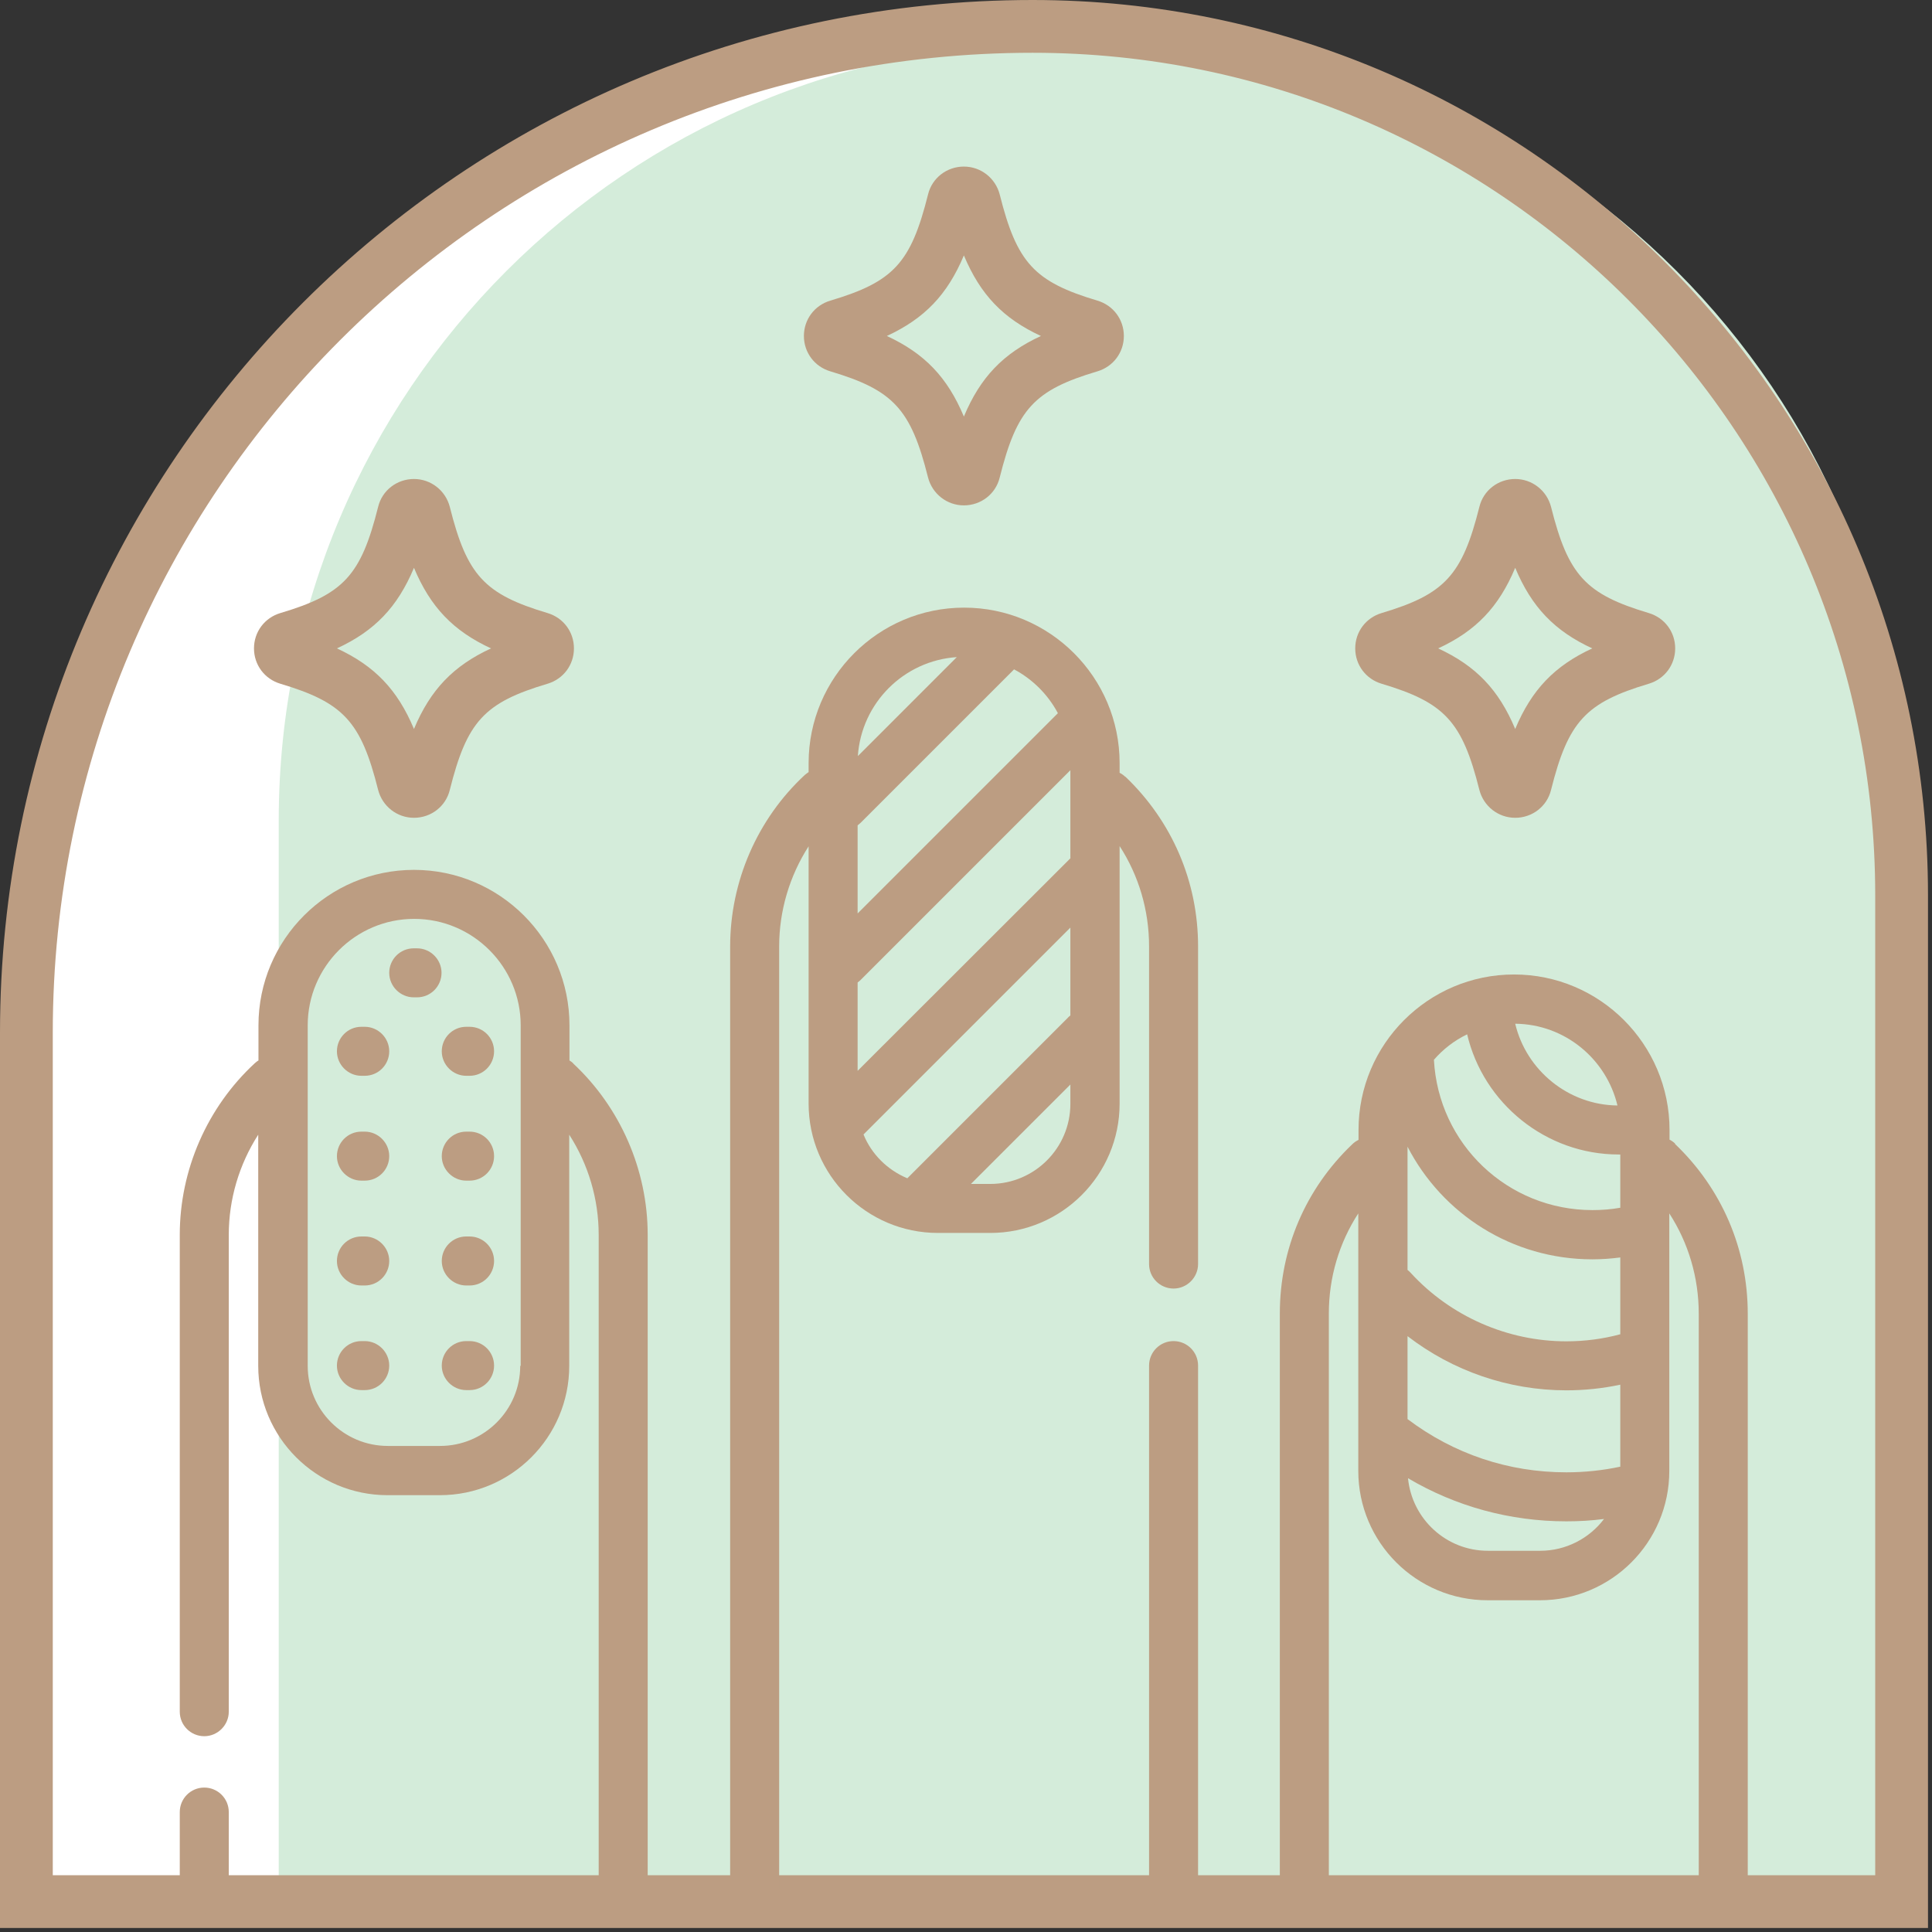 <svg width="82" height="82" viewBox="0 0 82 82" fill="none" xmlns="http://www.w3.org/2000/svg">
<rect x="0" y="0" width="82" height="82" fill="#333333" stroke="none"/>
<path d="M40.33 1.83C61.58 1.83 78.83 19.08 78.83 40.33V79.83H1.83V40.33C1.83 19.08 19.08 1.83 40.33 1.83Z" fill="white"/>
<path d="M44.83 1.83H47.83C66.04 1.83 80.83 16.62 80.83 34.83V79.83H11.83V34.83C11.83 16.61 26.61 1.83 44.83 1.83Z" fill="#D4ECDA"/>
<path d="M81.83 81.83H0V43.83C0 19.66 19.66 0 43.83 0C64.78 0 81.83 17.05 81.83 38V81.83ZM2.24 79.59H79.59V38C79.59 18.28 63.55 2.24 43.83 2.24C20.9 2.24 2.24 20.9 2.24 43.83V79.59Z" fill="#BC9D82"/>
<path d="M17.57 34.71C16.85 34.71 16.23 34.22 16.05 33.53C15.32 30.62 14.58 29.82 11.9 29.02C11.23 28.82 10.78 28.22 10.78 27.52C10.78 26.82 11.23 26.22 11.9 26.02C14.59 25.22 15.32 24.42 16.05 21.51C16.22 20.81 16.85 20.33 17.57 20.33C18.29 20.33 18.91 20.82 19.09 21.51C19.82 24.42 20.56 25.22 23.24 26.02C23.91 26.22 24.36 26.82 24.36 27.52C24.36 28.22 23.91 28.82 23.24 29.02C20.55 29.82 19.82 30.62 19.09 33.53C18.92 34.23 18.29 34.71 17.57 34.71ZM14.3 27.52C15.9 28.26 16.87 29.27 17.57 30.94C18.27 29.27 19.24 28.26 20.84 27.52C19.24 26.78 18.27 25.77 17.57 24.1C16.87 25.77 15.9 26.78 14.3 27.52Z" fill="#BC9D82"/>
<path d="M40.91 21.45C40.19 21.45 39.57 20.96 39.39 20.27C38.66 17.36 37.92 16.56 35.24 15.76C34.57 15.56 34.12 14.96 34.12 14.26C34.12 13.56 34.57 12.96 35.24 12.76C37.93 11.96 38.66 11.16 39.39 8.25C39.56 7.55 40.19 7.07 40.91 7.07C41.63 7.07 42.25 7.56 42.43 8.25C43.16 11.16 43.9 11.96 46.58 12.76C47.25 12.96 47.7 13.56 47.7 14.26C47.7 14.96 47.25 15.56 46.58 15.76C43.89 16.56 43.16 17.36 42.43 20.27C42.26 20.97 41.63 21.45 40.91 21.45ZM37.64 14.26C39.24 15 40.21 16.01 40.91 17.68C41.61 16.01 42.58 15 44.18 14.26C42.58 13.52 41.61 12.51 40.91 10.84C40.21 12.51 39.24 13.52 37.64 14.26Z" fill="#BC9D82"/>
<path d="M64.31 34.71C63.59 34.71 62.97 34.22 62.79 33.53C62.06 30.62 61.32 29.82 58.64 29.02C57.97 28.82 57.52 28.22 57.52 27.52C57.52 26.82 57.97 26.22 58.64 26.02C61.32 25.22 62.06 24.42 62.79 21.51C62.96 20.81 63.59 20.33 64.31 20.33C65.03 20.33 65.65 20.82 65.83 21.51C66.56 24.42 67.3 25.22 69.98 26.02C70.65 26.22 71.1 26.82 71.1 27.52C71.1 28.22 70.65 28.82 69.98 29.02C67.3 29.82 66.56 30.62 65.83 33.53C65.66 34.23 65.03 34.71 64.31 34.71ZM61.04 27.52C62.64 28.26 63.61 29.27 64.31 30.94C65.01 29.27 65.98 28.26 67.58 27.52C65.98 26.78 65.01 25.77 64.31 24.1C63.61 25.77 62.64 26.78 61.04 27.52Z" fill="#BC9D82"/>
<path d="M8.67 75.87C8.09 75.87 7.63 76.34 7.63 76.91V80.2C7.63 80.78 8.1 81.24 8.67 81.24C9.24 81.24 9.71 80.77 9.71 80.2V76.91C9.71 76.33 9.24 75.87 8.67 75.87Z" fill="#BC9D82"/>
<path d="M24.33 45.13C24.28 45.08 24.22 45.04 24.17 45.01V43.52C24.17 39.88 21.21 36.92 17.57 36.92C13.93 36.92 10.97 39.88 10.97 43.52V45.01C10.91 45.04 10.86 45.09 10.81 45.13C8.79 47 7.63 49.66 7.63 52.41V72.65C7.63 73.23 8.1 73.69 8.67 73.69C9.24 73.69 9.71 73.22 9.71 72.65V52.41C9.71 50.9 10.15 49.42 10.96 48.16V57.97C10.96 61 13.42 63.46 16.45 63.46H18.67C21.7 63.46 24.16 61 24.16 57.97V48.16C24.97 49.42 25.41 50.89 25.41 52.41V80.21C25.41 80.79 25.88 81.25 26.45 81.25C27.02 81.25 27.49 80.78 27.49 80.21V52.41C27.49 49.66 26.33 47 24.32 45.13H24.33ZM22.08 57.97C22.08 59.85 20.55 61.37 18.68 61.37H16.46C14.58 61.37 13.06 59.84 13.06 57.97V43.52C13.06 41.03 15.09 39 17.58 39C20.07 39 22.1 41.03 22.1 43.52V57.97H22.08Z" fill="#BC9D82"/>
<path d="M17.7 40.25H17.56C16.98 40.25 16.52 40.72 16.52 41.29C16.52 41.86 16.99 42.33 17.56 42.33H17.7C18.28 42.33 18.74 41.86 18.74 41.29C18.74 40.72 18.27 40.25 17.7 40.25Z" fill="#BC9D82"/>
<path d="M19.93 43.58H19.79C19.21 43.58 18.75 44.05 18.75 44.62C18.75 45.19 19.22 45.66 19.79 45.66H19.93C20.51 45.66 20.97 45.19 20.97 44.62C20.97 44.04 20.5 43.58 19.93 43.58Z" fill="#BC9D82"/>
<path d="M15.48 43.58H15.34C14.76 43.58 14.3 44.05 14.3 44.62C14.3 45.19 14.77 45.66 15.34 45.66H15.48C16.06 45.66 16.52 45.19 16.52 44.62C16.52 44.05 16.05 43.58 15.48 43.58Z" fill="#BC9D82"/>
<path d="M19.93 48.03H19.79C19.21 48.03 18.75 48.5 18.75 49.07C18.75 49.64 19.22 50.11 19.79 50.11H19.93C20.51 50.11 20.97 49.64 20.97 49.07C20.97 48.49 20.5 48.03 19.93 48.03Z" fill="#BC9D82"/>
<path d="M15.48 48.03H15.34C14.76 48.03 14.3 48.5 14.3 49.07C14.3 49.64 14.77 50.11 15.34 50.11H15.48C16.06 50.11 16.52 49.64 16.52 49.07C16.52 48.5 16.05 48.03 15.48 48.03Z" fill="#BC9D82"/>
<path d="M19.93 52.48H19.79C19.21 52.48 18.75 52.95 18.75 53.52C18.75 54.09 19.22 54.56 19.79 54.56H19.93C20.51 54.56 20.97 54.09 20.97 53.52C20.97 52.94 20.5 52.48 19.93 52.48Z" fill="#BC9D82"/>
<path d="M15.48 52.48H15.34C14.76 52.48 14.3 52.95 14.3 53.52C14.3 54.09 14.77 54.56 15.34 54.56H15.48C16.06 54.56 16.52 54.09 16.52 53.52C16.52 52.95 16.05 52.48 15.48 52.48Z" fill="#BC9D82"/>
<path d="M19.93 56.92H19.79C19.21 56.92 18.75 57.39 18.75 57.96C18.75 58.53 19.22 59 19.79 59H19.93C20.51 59 20.97 58.53 20.97 57.96C20.97 57.38 20.5 56.92 19.93 56.92Z" fill="#BC9D82"/>
<path d="M15.48 56.92H15.34C14.76 56.92 14.3 57.39 14.3 57.96C14.3 58.53 14.77 59 15.34 59H15.48C16.06 59 16.52 58.53 16.52 57.96C16.52 57.39 16.05 56.92 15.48 56.92Z" fill="#BC9D82"/>
<path d="M49.81 56.92C49.23 56.92 48.77 57.39 48.77 57.96V80.2C48.77 80.78 49.24 81.24 49.81 81.24C50.38 81.24 50.85 80.77 50.85 80.2V57.96C50.85 57.38 50.38 56.92 49.81 56.92Z" fill="#BC9D82"/>
<path d="M47.76 32.97C47.69 32.9 47.6 32.84 47.52 32.8V32.39C47.52 28.75 44.56 25.79 40.92 25.79C37.28 25.79 34.32 28.75 34.32 32.39V32.77C34.26 32.81 34.21 32.85 34.16 32.89C32.14 34.76 30.99 37.42 30.99 40.17V80.19C30.99 80.77 31.46 81.23 32.03 81.23C32.6 81.23 33.07 80.76 33.07 80.19V40.17C33.07 38.66 33.51 37.18 34.32 35.92V46.84C34.32 49.87 36.78 52.33 39.81 52.33H42.03C45.06 52.33 47.52 49.87 47.52 46.84V35.91C48.33 37.16 48.77 38.63 48.77 40.17V53.65C48.77 54.23 49.24 54.69 49.81 54.69C50.38 54.69 50.85 54.22 50.85 53.65V40.17C50.85 37.42 49.75 34.86 47.76 32.96V32.97ZM40.61 27.89L36.41 32.09C36.56 29.84 38.36 28.04 40.61 27.89ZM36.4 35.03C36.4 35.03 36.49 34.96 36.53 34.92L43.04 28.41C43.83 28.83 44.48 29.48 44.9 30.27L36.4 38.77V35.03ZM45.43 46.85C45.43 48.73 43.9 50.25 42.03 50.25H41.21L45.43 46.03V46.85ZM45.43 43.1C45.43 43.1 45.35 43.16 45.32 43.2L38.51 50.01C37.67 49.66 36.99 48.99 36.65 48.15L45.43 39.37V43.11V43.1ZM45.43 36.43L36.4 45.45V41.7C36.4 41.7 36.49 41.63 36.53 41.59L45.43 32.69V36.43Z" fill="#BC9D82"/>
<path d="M71.1 48.54C71.03 48.47 70.94 48.41 70.86 48.37V47.96C70.86 44.32 67.9 41.36 64.26 41.36C60.62 41.36 57.66 44.32 57.66 47.96V48.38C57.56 48.43 57.47 48.49 57.39 48.57C55.41 50.46 54.32 53.01 54.32 55.75V80.21C54.32 80.79 54.79 81.25 55.36 81.25C55.93 81.25 56.4 80.78 56.4 80.21V55.75C56.4 54.21 56.84 52.75 57.65 51.5V62.43C57.65 65.46 60.11 67.92 63.14 67.92H65.36C68.39 67.92 70.85 65.46 70.85 62.43V51.5C71.66 52.75 72.1 54.22 72.1 55.76V80.22C72.1 80.8 72.57 81.26 73.14 81.26C73.71 81.26 74.18 80.79 74.18 80.22V55.76C74.18 53.01 73.08 50.45 71.09 48.55L71.1 48.54ZM68.65 46.92C66.57 46.9 64.78 45.43 64.31 43.45C66.42 43.47 68.18 44.95 68.65 46.92ZM65.37 65.82H63.15C61.38 65.82 59.93 64.47 59.76 62.74C61.79 63.94 64.09 64.57 66.48 64.57C67.02 64.57 67.55 64.54 68.08 64.47C67.46 65.29 66.47 65.82 65.37 65.82ZM68.77 62.25C68.02 62.41 67.25 62.49 66.48 62.49C64.02 62.49 61.7 61.71 59.74 60.23V56.71C61.66 58.19 64.03 59.01 66.48 59.01C67.25 59.01 68.02 58.93 68.77 58.77V62.25ZM68.77 56.63C68.03 56.83 67.26 56.93 66.48 56.93C63.98 56.93 61.57 55.87 59.88 54.03C59.84 53.98 59.79 53.94 59.74 53.9V48.67C61.21 51.52 64.17 53.45 67.59 53.45C67.99 53.45 68.38 53.42 68.77 53.37V56.63ZM68.77 51.26C68.38 51.33 67.99 51.36 67.59 51.36C63.99 51.36 61.05 48.56 60.86 44.98C61.25 44.53 61.73 44.16 62.27 43.9C62.96 46.83 65.61 49 68.7 49C68.72 49 68.75 49 68.77 49V51.26Z" fill="#BC9D82"/>
</svg>
